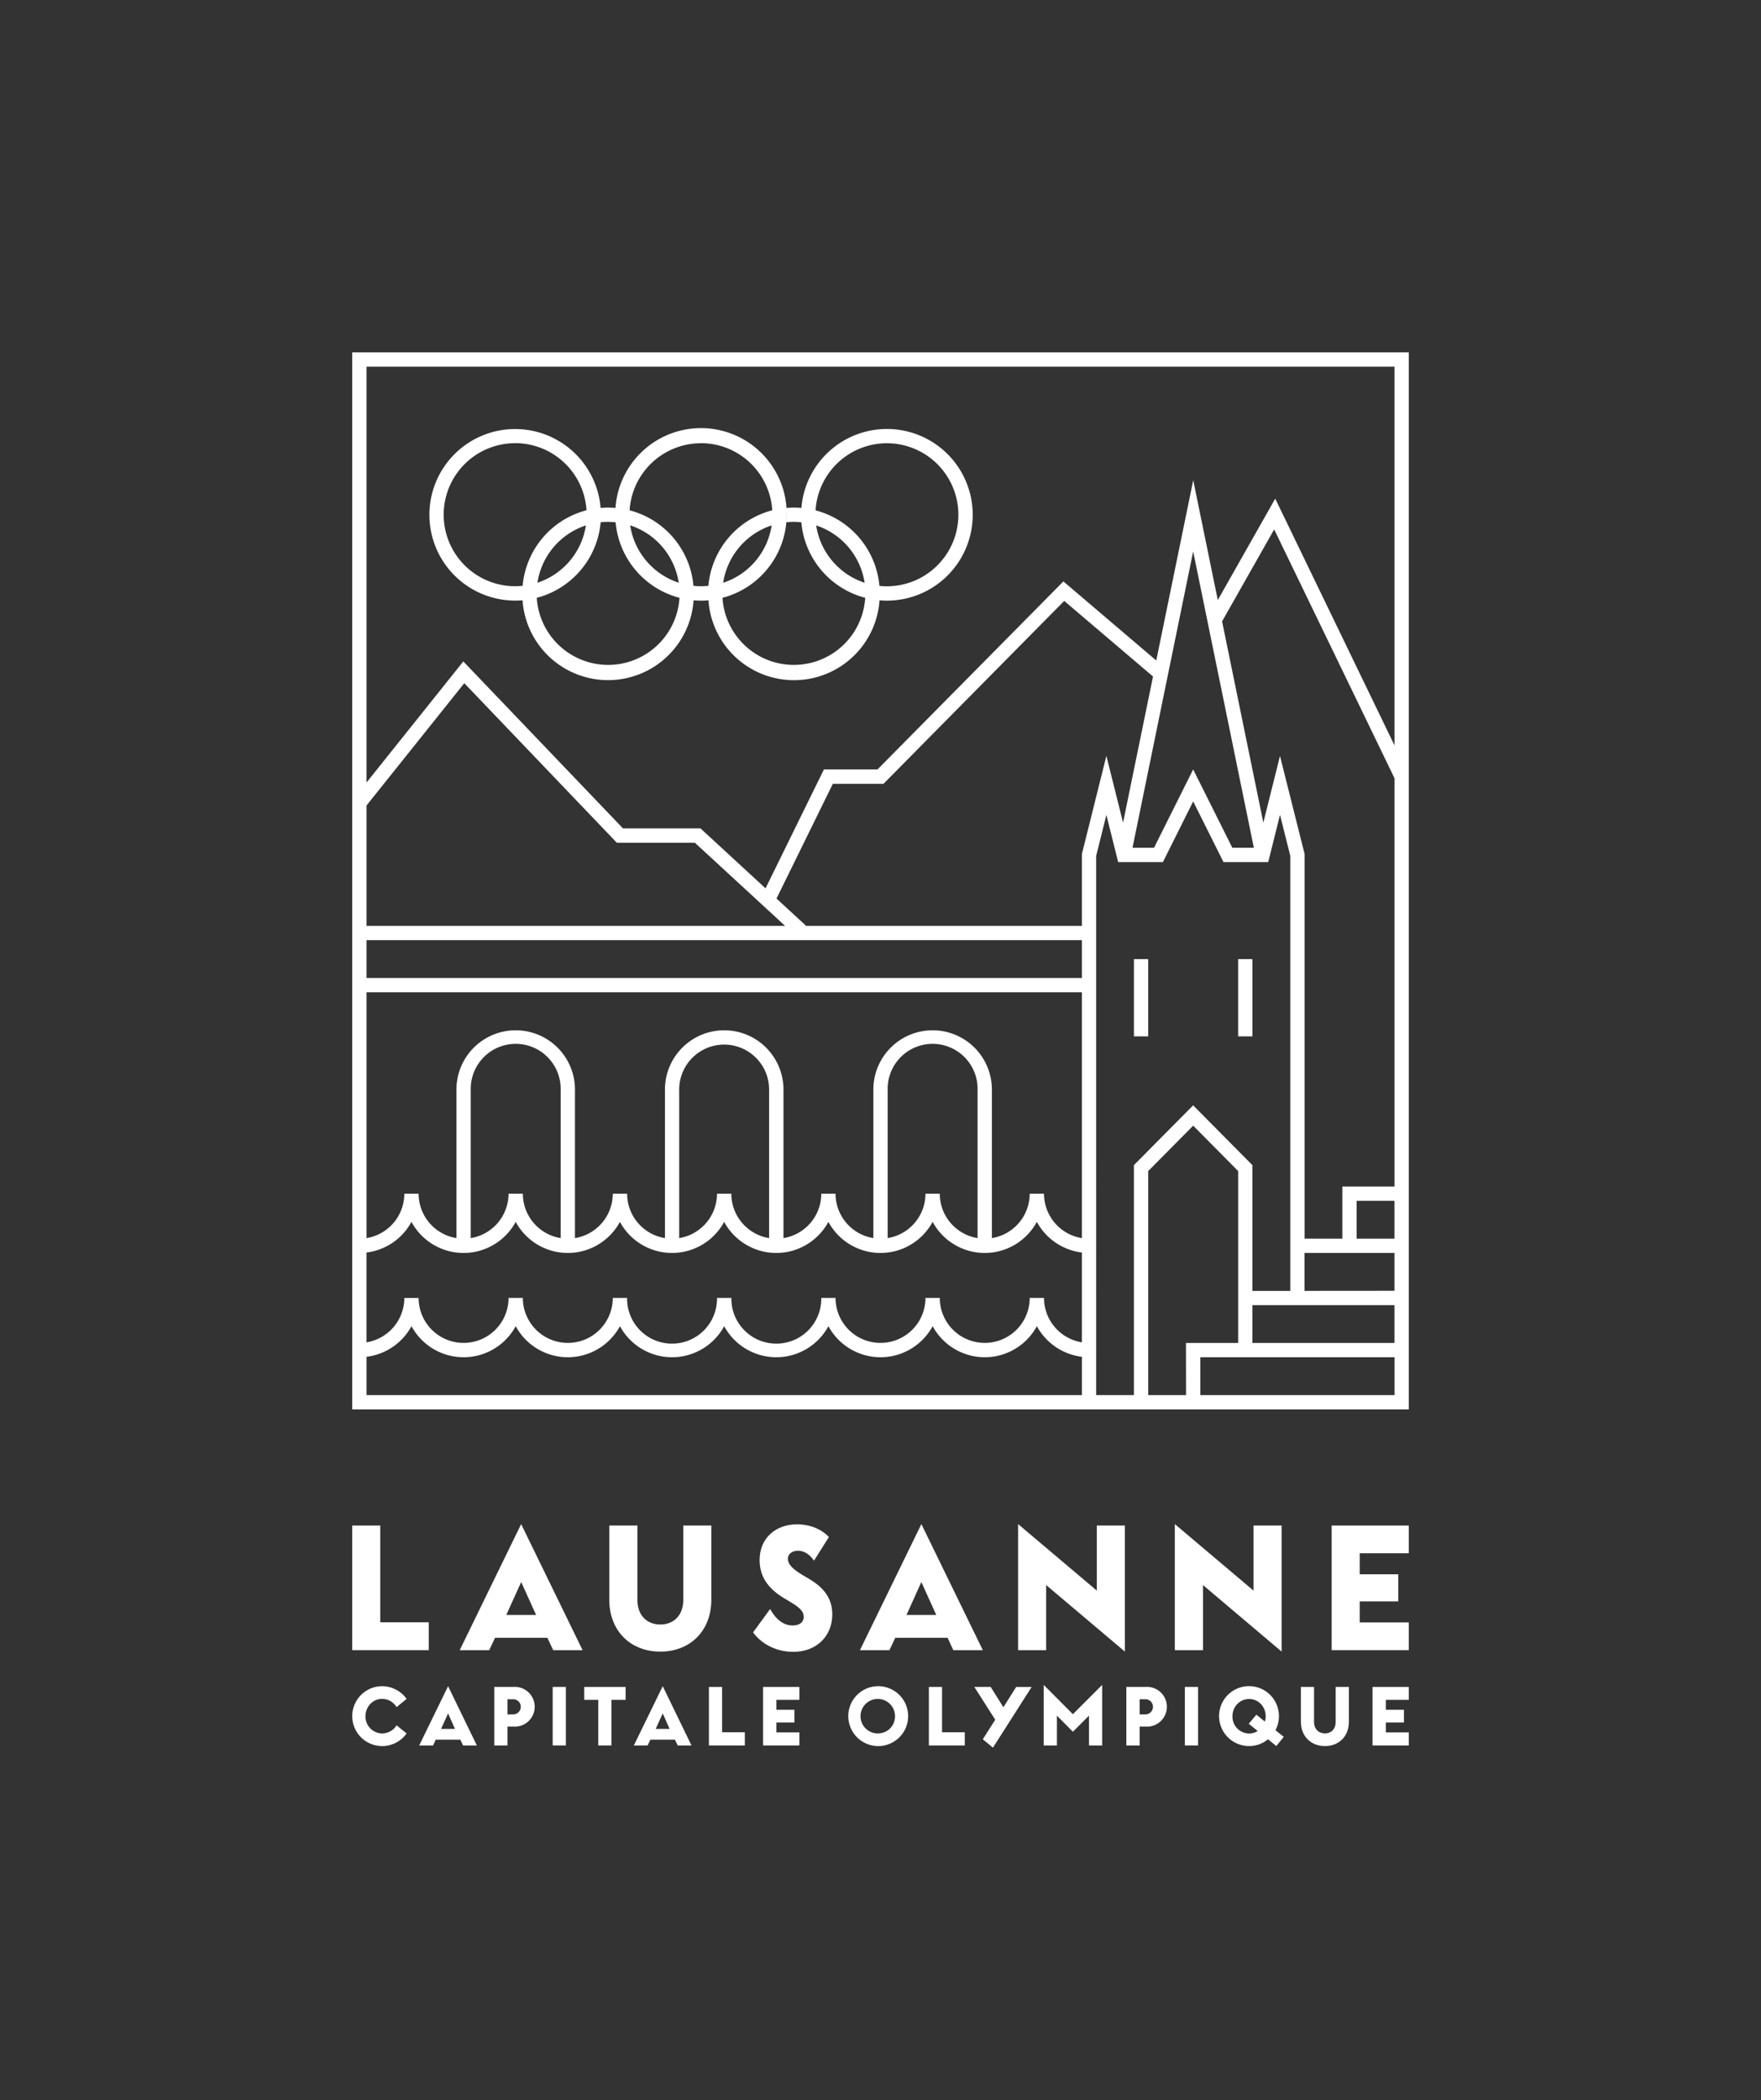 <svg id="Calque_1" data-name="Calque 1" xmlns="http://www.w3.org/2000/svg" viewBox="0 0 1417.32 1689.45"><rect x="0" y="0" width="1417.32" height="1689.45" fill="#333333" stroke="none"/><defs><style>.cls-1{fill:#fff;}</style></defs><title>LT</title><path class="cls-1" d="M370,1327.54h23.75l4.67-9.93h42.14l4.67,9.93h23.65l-49.44-101.41Zm37.47-28.32,12-26.47,12,26.47Z"/><path class="cls-1" d="M572.51,1227.3H549.93v59.85c0,12.17-7.49,19.76-18.49,19.76S513,1299.32,513,1287.15V1227.3H490.37v59.56c0,25.2,17,41.85,41.07,41.85s41.07-16.65,41.07-41.85Z"/><path class="cls-1" d="M510.13,1404.23h11.09l2.24-4.67h19.76l2.23,4.67h11.1l-23.16-47.69Zm17.61-13.33,5.65-12.46,5.54,12.46Z"/><polygon class="cls-1" points="470.22 1367.54 481.51 1367.54 481.51 1404.23 492.12 1404.23 492.12 1367.54 503.51 1367.54 503.51 1357.13 470.22 1357.13 470.22 1367.54"/><polygon class="cls-1" points="345.07 1305.15 306.04 1305.15 306.04 1227.3 283.46 1227.3 283.46 1327.54 345.07 1327.54 345.07 1305.15"/><path class="cls-1" d="M720.53,1317.61h42.14l4.58,9.93H791l-49.44-101.41-49.44,101.41h23.74Zm21-44.86,12,26.47H729.59Z"/><rect class="cls-1" x="444.82" y="1357.12" width="10.61" height="47.1"/><path class="cls-1" d="M307.5,1366.76a13.56,13.56,0,0,1,11.68,6.62l8.08-6.62a24.42,24.42,0,0,0-19.76-10.22,24.09,24.09,0,1,0,19.76,38l-8.08-6.52a13.71,13.71,0,0,1-11.68,6.52,13.52,13.52,0,0,1-13.33-13.82C294.17,1373.09,299.91,1366.76,307.5,1366.76Z"/><path class="cls-1" d="M337.38,1404.23h11.19l2.14-4.67h19.76l2.24,4.67H383.8l-23.16-47.69ZM355,1390.9l5.64-12.46,5.55,12.46Z"/><path class="cls-1" d="M413.29,1357.12H397.82v47.11h10.61v-15.18h4.86a16,16,0,1,0,0-31.93Zm-.1,22.1h-4.76v-12.17h4.76a6,6,0,0,1,5.94,6A6.06,6.06,0,0,1,413.19,1379.22Z"/><path class="cls-1" d="M1029.34,1380.68a24.09,24.09,0,1,0-24,24,23.37,23.37,0,0,0,15.18-5.45l6.71,5.45,6-7.39-6.72-5.35A23.69,23.69,0,0,0,1029.34,1380.68ZM1018,1385l-6.81-5.55-6.14,7.3,7.21,5.84a12.79,12.79,0,0,1-6.91,2,13.54,13.54,0,0,1-13.43-13.82c0-7.59,5.74-13.92,13.43-13.92s13.33,6.33,13.33,13.92A12.62,12.62,0,0,1,1018,1385Z"/><rect class="cls-1" x="953.62" y="1357.12" width="10.61" height="47.1"/><path class="cls-1" d="M922.09,1357.12H906.52v47.11h10.7v-15.18h4.87a16,16,0,1,0,0-31.93Zm-.1,22.1h-4.77v-12.17H922a6,6,0,0,1,5.94,6A6.06,6.06,0,0,1,922,1379.22Z"/><polygon class="cls-1" points="1031.48 1227.3 1008.9 1227.3 1008.9 1279.66 945.54 1226.13 945.54 1327.54 968.22 1327.54 968.22 1275.18 1031.48 1328.71 1031.48 1227.3"/><polygon class="cls-1" points="1104.66 1404.23 1133.86 1404.23 1133.86 1393.72 1115.37 1393.72 1115.37 1385.74 1129.96 1385.74 1129.96 1375.52 1115.37 1375.52 1115.37 1367.54 1133.86 1367.54 1133.86 1357.13 1104.66 1357.13 1104.66 1404.23"/><polygon class="cls-1" points="1133.86 1249.59 1133.86 1227.3 1071.77 1227.3 1071.77 1327.54 1133.86 1327.54 1133.86 1305.25 1094.35 1305.25 1094.35 1288.32 1125.39 1288.32 1125.39 1266.52 1094.35 1266.52 1094.35 1249.59 1133.86 1249.59"/><path class="cls-1" d="M1075,1385.25c0,5.65-3.5,9.25-8.66,9.25s-8.76-3.6-8.76-9.25v-28.13H1047v27.94c0,11.87,8.08,19.65,19.37,19.65s19.27-7.78,19.27-19.65v-27.94H1075Z"/><polygon class="cls-1" points="581.17 1357.13 570.56 1357.13 570.56 1404.23 599.47 1404.23 599.47 1393.62 581.17 1393.62 581.17 1357.13"/><polygon class="cls-1" points="882.77 1279.66 819.41 1226.13 819.41 1327.54 841.99 1327.54 841.99 1275.18 905.35 1328.71 905.35 1227.3 882.77 1227.3 882.77 1279.66"/><path class="cls-1" d="M706.91,1356.54a24.09,24.09,0,1,0,24,24.14A24.11,24.11,0,0,0,706.91,1356.54Zm0,38a13.88,13.88,0,1,1,13.43-13.82A13.61,13.61,0,0,1,706.91,1394.5Z"/><path class="cls-1" d="M651.34,1270.31l-5.06-3c-8-4.77-12.17-8.66-12.17-13.24,0-4.18,3.8-6.52,8.18-6.52s9,2.38,12.84,8l12-19c-5.75-6.22-15.09-10.22-25.7-10.22-17,0-30.07,11-30.07,28.71,0,13.43,6.91,23.07,19.76,30.76l5.35,3.21c7.3,4.38,10.41,7.4,10.41,11.78,0,4-3,6.91-9.05,6.91-7.3,0-13.43-5-18-13.24l-13.73,18.78c5.75,8,16.94,15.67,32.51,15.67,18.2,0,31.24-12.36,31.24-30.17C669.83,1285.89,663.12,1277.32,651.34,1270.31Z"/><polygon class="cls-1" points="840.04 1355.52 840.04 1404.23 850.65 1404.23 850.65 1380.24 863.5 1393.19 876.44 1380.24 876.44 1404.23 887.05 1404.23 887.05 1355.52 863.5 1379.07 840.04 1355.52"/><polygon class="cls-1" points="614.16 1404.23 643.36 1404.23 643.36 1393.72 624.87 1393.72 624.87 1385.74 639.37 1385.74 639.37 1375.52 624.87 1375.52 624.87 1367.54 643.36 1367.54 643.36 1357.13 614.16 1357.13 614.16 1404.23"/><polygon class="cls-1" points="807.59 1373.48 797.32 1357.13 784.18 1357.13 801 1383.51 790.99 1399.24 799.16 1405.98 830.31 1357.15 817.86 1357.13 807.59 1373.48"/><polygon class="cls-1" points="758.2 1357.13 747.59 1357.13 747.59 1404.23 776.49 1404.23 776.49 1393.62 758.2 1393.62 758.2 1357.13"/><path class="cls-1" d="M283.46,283.46v850.4h850.4V283.46ZM1122.35,295V599.66l-96-198.51-46.23,81.6-19.76-96.43L930.6,531.39l-74.75-63.65L706.26,619H663.13l-47,95.68-52.36-48.25H501.38L372.88,532.11,295,629.52V295ZM954.56,1122.35H924.14V942.11l36.18-36.51,36.19,36.51V1080.4h-42ZM336.92,1044.2H325.41v0a36.24,36.24,0,0,1-30.43,35.7v-72.25A47.78,47.78,0,0,0,331.16,983a47.69,47.69,0,0,0,83.89,0,47.69,47.69,0,0,0,83.89,0,47.69,47.69,0,0,0,83.89,0,47.69,47.69,0,0,0,83.89,0,47.69,47.69,0,0,0,83.89,0,47.68,47.68,0,0,0,83.88,0,47.81,47.81,0,0,0,36.25,24.64v72.26a36.24,36.24,0,0,1-30.49-35.73H828.74a36.19,36.19,0,0,1-72.38,0H744.85a36.19,36.19,0,0,1-72.38,0H661a36.19,36.19,0,1,1-72.37,0H577.07a36.19,36.19,0,1,1-72.37,0H493.19a36.19,36.19,0,0,1-72.38,0H409.3a36.19,36.19,0,0,1-72.38,0v0ZM1009.14,682H991.81l-31.5-63-31.49,63H911.49l48.82-238.35ZM903.88,661.81,890.46,608.1l-19.72,79v57.78H648.85l-23.89-22,45.34-92.31h40.77L856.52,483.44,928,544.26ZM870.74,996.06a36.24,36.24,0,0,1-30.49-35.73H828.74a36.24,36.24,0,0,1-30.43,35.72V876.57a47.7,47.7,0,1,0-95.4,0V996.05a36.24,36.24,0,0,1-30.44-35.72H661a36.23,36.23,0,0,1-30.43,35.72V876.57h0a47.7,47.7,0,1,0-95.4,0V996.05a36.23,36.23,0,0,1-30.43-35.72H493.19a36.24,36.24,0,0,1-30.44,35.72V876.57a47.7,47.7,0,1,0-95.4,0V996.05a36.24,36.24,0,0,1-30.43-35.7v0H325.41v0A36.24,36.24,0,0,1,295,996.05V798.31H870.74ZM714.42,876.57a36.19,36.19,0,1,1,72.37,0V996.05a36.24,36.24,0,0,1-30.43-35.72H744.85a36.23,36.23,0,0,1-30.43,35.72Zm-167.78,0a36.19,36.19,0,1,1,72.38,0h0V996.05a36.23,36.23,0,0,1-30.43-35.72H577.07a36.23,36.23,0,0,1-30.43,35.72Zm-167.77,0a36.19,36.19,0,1,1,72.37,0V996.05a36.23,36.23,0,0,1-30.43-35.72H409.3a36.24,36.24,0,0,1-30.43,35.72Zm491.87-89.78H295V756.36H870.74ZM631.86,744.85H295V648l78.68-98.38L496.46,678h62.81Zm250.39-56.36,8.21-32.88,9.48,37.93h36l24.38-48.8,24.39,48.8h36l9.49-38,8.28,33v350H1008V937.37l-47.72-48.12-47.68,48.12v185H882.25ZM1008,1050h114.32v30.43H1008Zm41.94-11.51V1008h72.38v30.43Zm41.94-42V966.08h30.44v30.43Zm-11.51-41.94v41.94H1050V687.07l-19.82-78.9-13.4,53.64L983.58,499.9l41.92-74,96.85,200.17V954.57ZM295,1091.54a47.78,47.78,0,0,0,36.18-24.64,47.69,47.69,0,0,0,83.89,0,47.69,47.69,0,0,0,83.89,0,47.69,47.69,0,0,0,83.89,0,47.69,47.69,0,0,0,83.89,0,47.69,47.69,0,0,0,83.89,0,47.68,47.68,0,0,0,83.88,0,47.81,47.81,0,0,0,36.25,24.64v30.81H295Zm671.09,30.81v-30.44h156.28v30.44Z"/><rect class="cls-1" x="912.62" y="771.58" width="11.51" height="62.16"/><rect class="cls-1" x="996.5" y="771.58" width="11.51" height="62.16"/><path class="cls-1" d="M414.56,483.18c2,0,4-.09,6-.25,0-.44,0-.88-.08-1.31a69,69,0,0,0,137.75,1.3l-.31,0q3.11.28,6.28.29t6-.26c0-.37,0-.74-.07-1.11a69,69,0,0,0,137.74,1.12l-.41-.05c2.1.19,4.23.3,6.38.3A69.05,69.05,0,1,0,645,408.63l.5.05q-3.19-.3-6.47-.3-3,0-6,.25c0,.46.06.93.08,1.4a69,69,0,0,0-137.75-1.4l.5.05q-3.19-.3-6.47-.3c-2,0-4,.08-6,.25,0,.51.06,1,.09,1.53a69,69,0,1,0-68.93,73Zm5.76-5.76c0,1.09,0,2.16.08,3.24C420.35,479.58,420.32,478.51,420.32,477.42Zm11.57,2.7c0,.14,0,.29,0,.43C431.91,480.41,431.9,480.26,431.89,480.12Zm138-2.7c0,1.07,0,2.13.08,3.18C570,479.55,569.93,478.49,569.93,477.42Zm11.58,2.6c0,.21,0,.42,0,.63C581.52,480.44,581.52,480.23,581.51,480ZM713.79,356.59a57.54,57.54,0,1,1,0,115.08,59.74,59.74,0,0,1-6-.32,69.1,69.1,0,0,0-52-60.92c.2.05.41.09.61.15A57.55,57.55,0,0,1,713.79,356.59Zm-6.67,114.68c-.65-.07-1.3-.15-1.94-.25C705.82,471.12,706.47,471.2,707.12,471.27Zm-3-.42c-.59-.1-1.17-.21-1.76-.33C702.93,470.64,703.51,470.75,704.1,470.85Zm-2.84-.56c-.6-.13-1.19-.28-1.78-.43C700.07,470,700.66,470.16,701.26,470.29Zm-2.76-.68c-.68-.19-1.35-.39-2-.6C697.15,469.22,697.82,469.42,698.5,469.61Zm-2.62-.78a57.6,57.6,0,0,1-39-46.11A57.6,57.6,0,0,1,695.88,468.83ZM648.55,409c-.76-.1-1.52-.19-2.29-.27C647,408.85,647.79,408.94,648.55,409Zm6.15,1.15c-.66-.16-1.33-.31-2-.44C653.37,409.88,654,410,654.7,410.19Zm-3.07-.65-2.07-.35Zm5,13.12c-.82-.27-1.64-.51-2.48-.74C655,422.15,655.85,422.39,656.67,422.66Zm-3.18-.92c-.69-.18-1.38-.35-2.08-.5C652.11,421.39,652.8,421.56,653.49,421.74Zm-2.93-.68c-.67-.14-1.34-.26-2-.37C649.22,420.8,649.89,420.92,650.56,421.06Zm-2.89-.52c-.71-.1-1.44-.2-2.16-.28C646.23,420.34,647,420.44,647.67,420.54Zm-14.45-6.42c0,2.05-.08,4.07-.25,6.08a56.75,56.75,0,0,1,6-.32,59.9,59.9,0,0,1,6,.32,69.08,69.08,0,0,0,51.91,60.89c-.17,0-.33-.07-.49-.12a57.54,57.54,0,0,1-114.86,0,69.07,69.07,0,0,0,51.66-66.85c0-1.09,0-2.18-.08-3.27C633.19,411.94,633.22,413,633.22,414.12Zm73.06,68.64q-1-.11-2-.24Q705.29,482.66,706.28,482.76Zm-3.2-.42-1.85-.31Zm-3.11-.56c-.58-.11-1.16-.24-1.74-.38C698.81,481.54,699.39,481.67,700,481.78Zm-118.48-6.65,0-.66Zm.13-2.28c0-.26,0-.53.08-.79C581.67,472.32,581.64,472.59,581.62,472.85Zm.22-2.23c0-.31.08-.62.13-.93C581.92,470,581.88,470.31,581.84,470.62Zm.25-1.79a57.58,57.58,0,0,1,39-46.1A57.62,57.62,0,0,1,582.09,468.83Zm39.1-46.94c0-.33.09-.66.13-1C621.28,421.23,621.23,421.56,621.19,421.89Zm.26-2.28.09-.94Zm.18-2.42c0-.26,0-.52,0-.78C621.66,416.67,621.64,416.93,621.63,417.19Zm0-5.62,0-.72Zm-57.48-55a57.54,57.54,0,0,1,57.43,54,69.12,69.12,0,0,0-51.41,60.78,57.68,57.68,0,0,1-12,0,69.08,69.08,0,0,0-52-60.91l.6.14A57.54,57.54,0,0,1,564.17,356.59Zm-6.66,114.68c-.66-.07-1.31-.15-2-.25C556.2,471.12,556.85,471.2,557.51,471.27Zm-3-.42c-.61-.1-1.21-.21-1.81-.34C553.3,470.64,553.9,470.75,554.51,470.85Zm-2.85-.55-1.83-.45Zm-2.76-.68c-.72-.2-1.44-.42-2.15-.64C547.46,469.2,548.18,469.42,548.9,469.62Zm-2.63-.79a57.61,57.61,0,0,1-39-46.11A57.61,57.61,0,0,1,546.27,468.83ZM499,409l-2.32-.28Zm6.1,1.14c-.64-.15-1.29-.3-1.95-.43Zm-3-.64c-.69-.13-1.37-.24-2.06-.35C500.64,409.3,501.32,409.41,502,409.54Zm5,13.11c-.8-.26-1.61-.5-2.42-.72C505.41,422.15,506.22,422.39,507,422.65Zm-3.19-.92c-.66-.17-1.34-.34-2-.49C502.49,421.39,503.17,421.56,503.83,421.73Zm-2.91-.67c-.65-.14-1.31-.26-2-.37C499.61,420.8,500.27,420.92,500.92,421.06Zm-2.87-.52c-.71-.1-1.44-.2-2.16-.28C496.61,420.34,497.34,420.44,498.05,420.54Zm-2.66-.34a69.09,69.09,0,0,0,51.9,60.89c-.16,0-.33-.07-.49-.12a57.54,57.54,0,0,1-114.86,0,69.09,69.09,0,0,0,51.41-60.78h0a57.27,57.27,0,0,1,6-.32A59.9,59.9,0,0,1,495.39,420.2Zm61.09,62.54c-.58-.06-1.17-.13-1.75-.21C555.31,482.61,555.9,482.68,556.48,482.74Zm-3.07-.41c-.59-.09-1.19-.19-1.78-.3C552.22,482.14,552.82,482.24,553.41,482.33Zm-3.06-.55c-.58-.11-1.16-.24-1.74-.38C549.19,481.54,549.77,481.67,550.35,481.78Zm-118.48-6.65c0-.21,0-.41,0-.62C431.9,474.72,431.88,474.92,431.87,475.13Zm.14-2.3.06-.64Zm.23-2.29c0-.2.05-.39.07-.59C432.29,470.15,432.26,470.34,432.24,470.54Zm.23-1.71a57.6,57.6,0,0,1,39-46.1A57.63,57.63,0,0,1,432.47,468.83Zm51.14-54.71c0-1.11,0-2.21-.08-3.31C483.58,411.91,483.61,413,483.61,414.12Zm-.13,4c0-.34,0-.69.07-1C483.53,417.47,483.5,417.82,483.48,418.16Zm-11.9,3.67c0-.31.09-.62.12-.92C471.67,421.21,471.63,421.52,471.58,421.83Zm.25-2.19c0-.33.07-.66.09-1C471.9,419,471.86,419.31,471.83,419.64Zm.18-2.38c0-.29,0-.57.05-.86C472.05,416.69,472,417,472,417.26Zm0-5.77,0-.57Zm-57.48-54.9a57.55,57.55,0,0,1,57.43,54,69.1,69.1,0,0,0-51.41,60.8v0a59.91,59.91,0,0,1-6,.31,57.54,57.54,0,1,1,0-115.08Zm5.82,117.81c0-.24,0-.48.05-.72C420.41,473.92,420.39,474.16,420.38,474.4Z"/></svg>